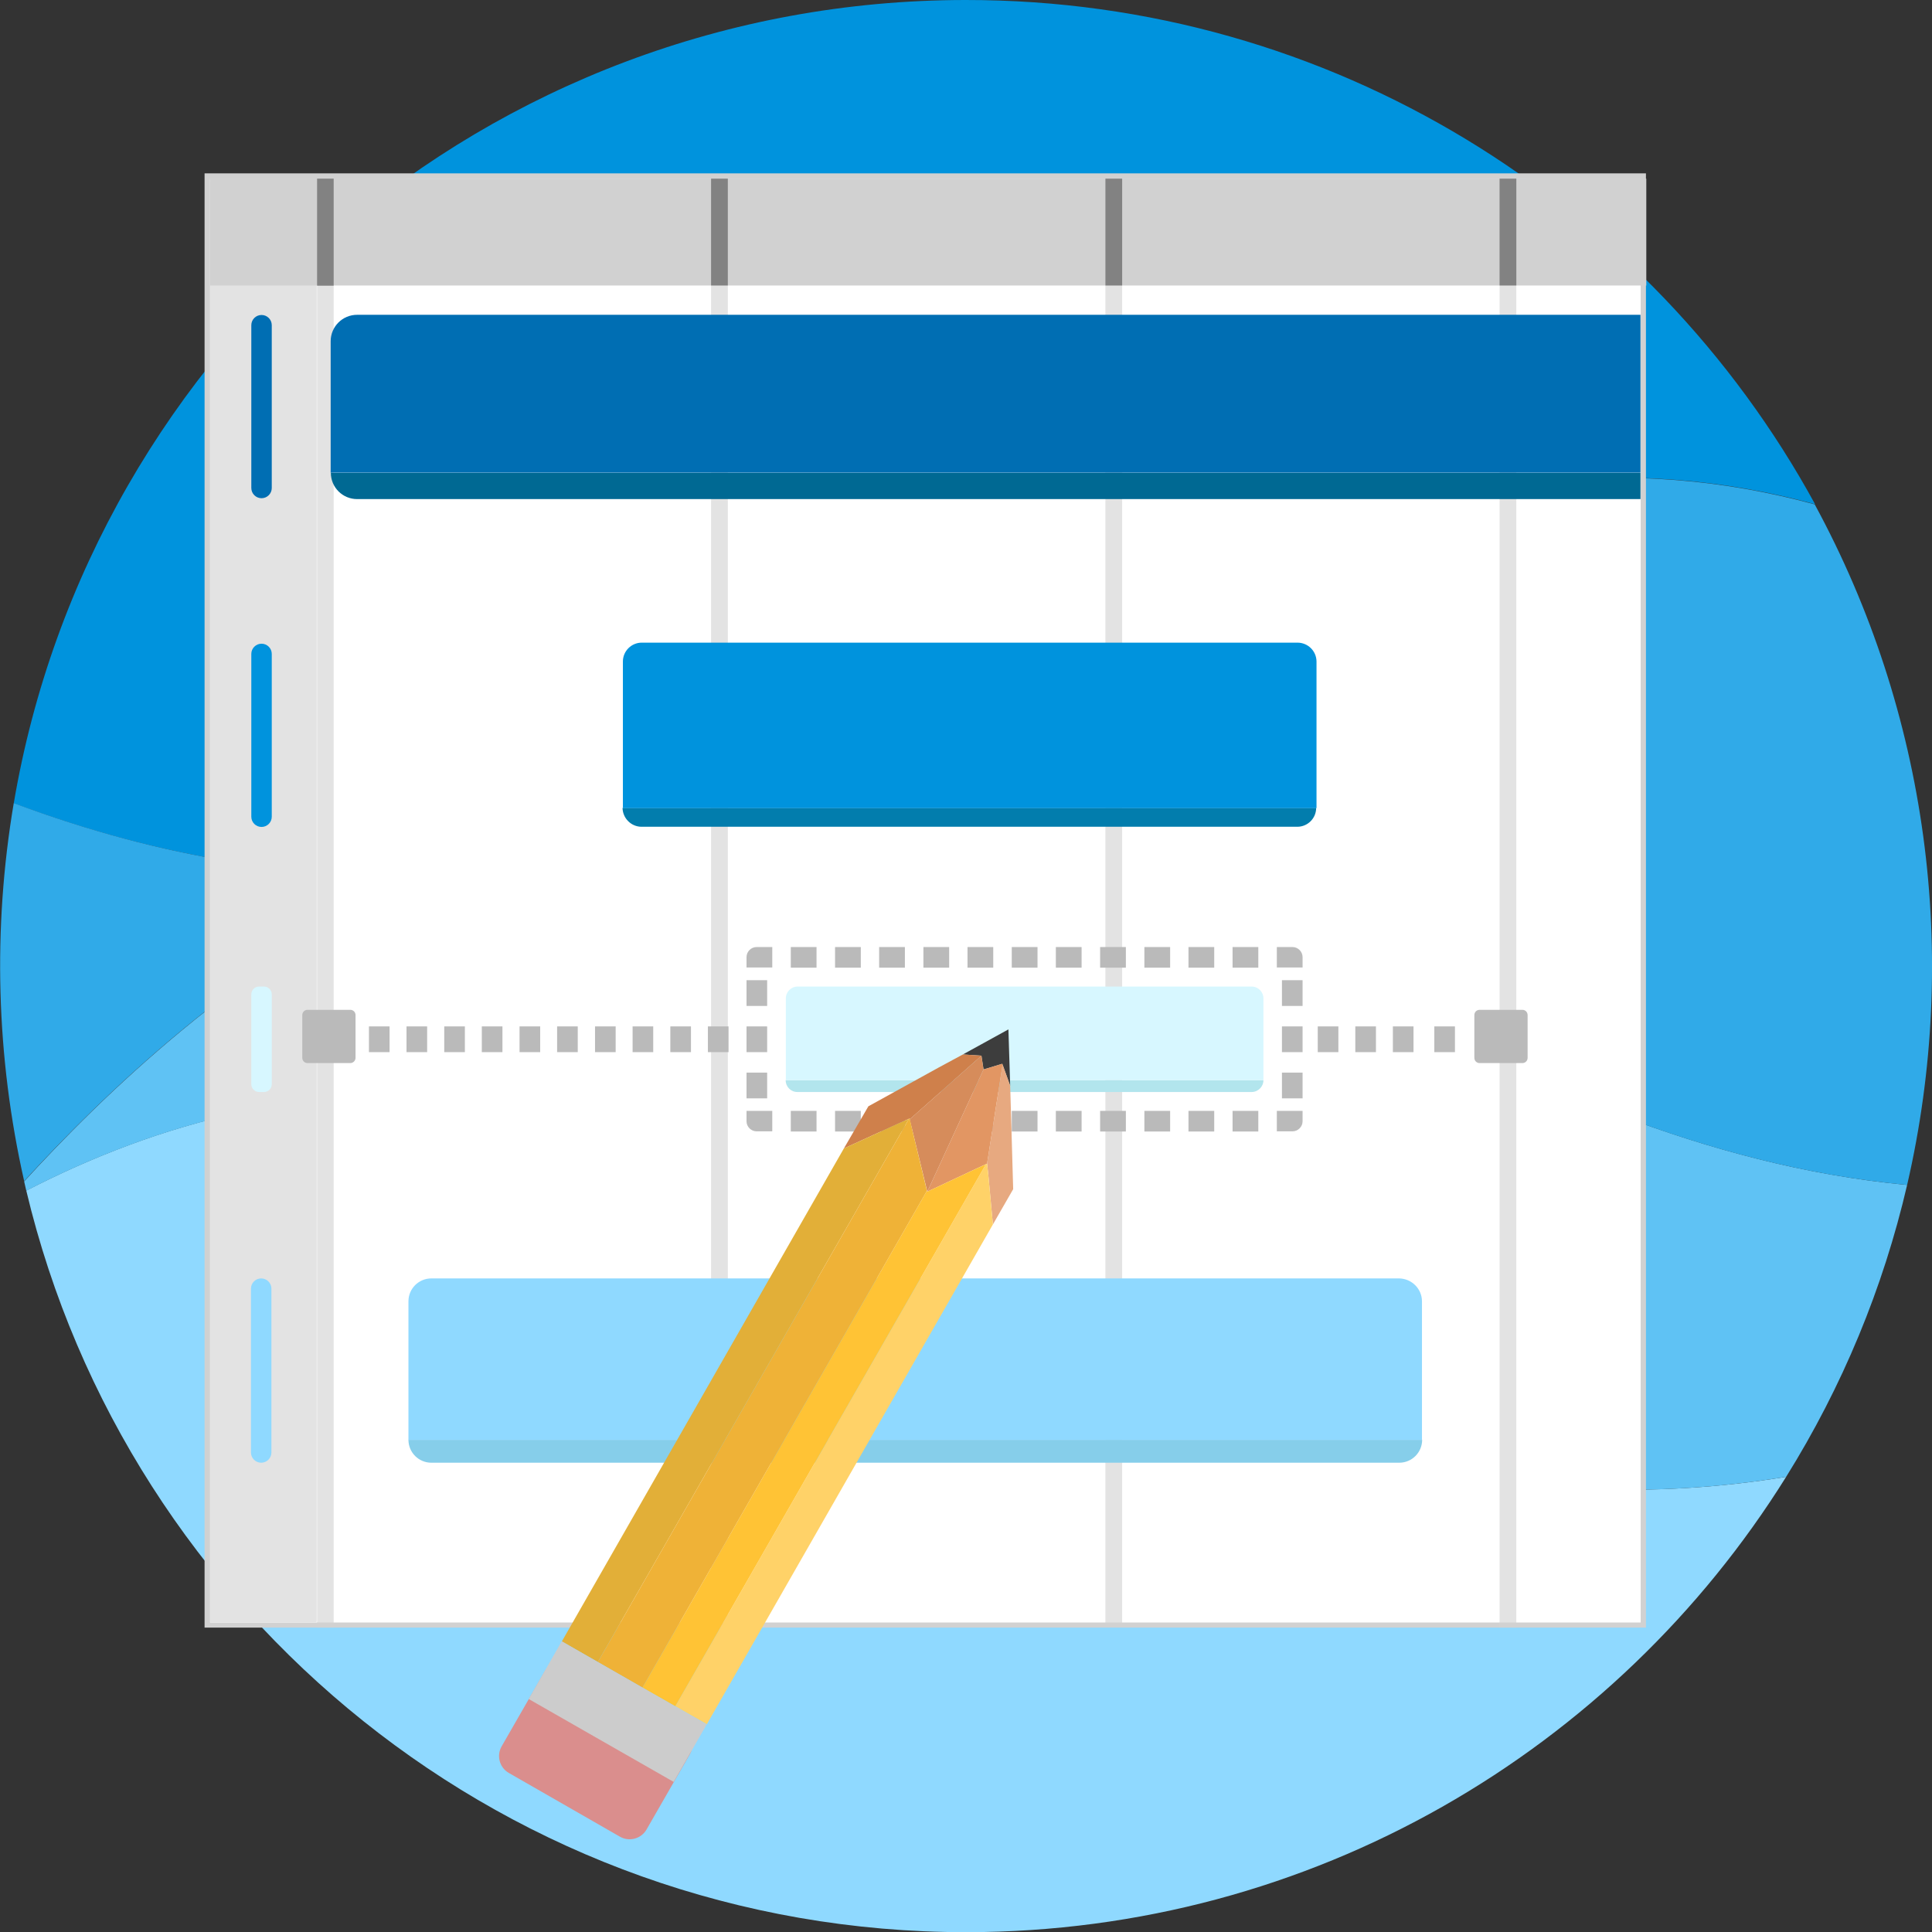 <?xml version="1.0" encoding="utf-8"?>
<!-- Generator: Adobe Illustrator 23.0.4, SVG Export Plug-In . SVG Version: 6.00 Build 0)  -->
<svg version="1.1" id="Layer_1" xmlns="http://www.w3.org/2000/svg" xmlns:xlink="http://www.w3.org/1999/xlink" x="0px" y="0px"
	 viewBox="0 0 1095.5 1095.5" style="enable-background:new 0 0 1095.5 1095.5;" xml:space="preserve">
<rect x="0" y="0" width="1095.5" height="1095.5" fill="#333333" stroke="none"/>
<style type="text/css">
	.st0{fill:#0093DD;}
	.st1{fill:#30AAE8;}
	.st2{fill:#8FD9FF;}
	.st3{fill:#5FC2F4;}
	.st4{fill-rule:evenodd;clip-rule:evenodd;fill:#DA8E8D;}
	.st5{fill:#FFFFFF;}
	.st6{fill:#D1D1D1;}
	.st7{opacity:0.6;fill-rule:evenodd;clip-rule:evenodd;fill:#D1D1D1;enable-background:new    ;}
	.st8{opacity:0.6;fill:#D1D1D1;enable-background:new    ;}
	.st9{fill:#828282;}
	.st10{fill-rule:evenodd;clip-rule:evenodd;fill:#027DAD;}
	.st11{fill-rule:evenodd;clip-rule:evenodd;fill:#0093DD;}
	.st12{fill-rule:evenodd;clip-rule:evenodd;fill:#86CEEA;}
	.st13{fill-rule:evenodd;clip-rule:evenodd;fill:#8FD9FF;}
	.st14{fill:#BABABA;}
	.st15{fill-rule:evenodd;clip-rule:evenodd;fill:#BABABA;}
	.st16{fill-rule:evenodd;clip-rule:evenodd;fill:#B2E5ED;}
	.st17{fill-rule:evenodd;clip-rule:evenodd;fill:#D7F7FF;}
	.st18{fill-rule:evenodd;clip-rule:evenodd;fill:#3D3D3D;}
	.st19{fill-rule:evenodd;clip-rule:evenodd;fill:#E7A980;}
	.st20{fill-rule:evenodd;clip-rule:evenodd;fill:#E29663;}
	.st21{fill-rule:evenodd;clip-rule:evenodd;fill:#D68C5B;}
	.st22{fill-rule:evenodd;clip-rule:evenodd;fill:#CF804B;}
	.st23{fill-rule:evenodd;clip-rule:evenodd;fill:#FFD268;}
	.st24{fill-rule:evenodd;clip-rule:evenodd;fill:#FFC335;}
	.st25{fill-rule:evenodd;clip-rule:evenodd;fill:#E2AF38;}
	.st26{fill-rule:evenodd;clip-rule:evenodd;fill:#EFB237;}
	.st27{fill-rule:evenodd;clip-rule:evenodd;fill:#CCCCCC;}
	.st28{fill:none;}
	.st29{fill-rule:evenodd;clip-rule:evenodd;fill:#006993;}
	.st30{fill-rule:evenodd;clip-rule:evenodd;fill:#006EB3;}
</style>
<g>
	<path class="st0" d="M242,494.8c57.8-27,123.5-45,195-44c151.5-58.8,280.2-157,429-176.5c58.1-7.6,112.8-2.1,163.2,11.6
		C936.1,115.5,755.2-0.2,547.4,0C276.5,0.2,51.6,197.1,7.8,455.5C94,487.6,171.2,498.2,242,494.8z"/>
	<path class="st1" d="M242,494.8c-70.7,3.4-147.9-7.2-234.2-39.4c-12,71.1-10,143.9,5.9,214.3C55.8,623.7,135.8,544.3,242,494.8z"/>
	<path class="st2" d="M275.9,624.6c-98.2-12.7-186.6,12.1-261,50.5c57.4,241.3,274.5,420.7,533.3,420.5
		c196-0.2,368-103.3,464.6-258.2C701.7,888.5,514.2,655.5,275.9,624.6z"/>
	<path class="st3" d="M483,454.2c-15.3-2-30.6-3.1-46-3.3c-71.5-1-137.1,17-195,44c-106.2,49.5-186.2,128.9-228.3,175
		c0.4,1.8,0.8,3.5,1.2,5.3c74.4-38.4,162.8-63.2,261-50.5c238.3,30.9,425.8,263.9,736.9,212.7c31.8-51,55-106.9,68.6-165.5
		C848.5,649.7,683.8,480.2,483,454.2z"/>
	<path class="st1" d="M1029,286c-50.4-13.7-105.1-19.2-163.2-11.6c-148.7,19.5-277.4,117.7-428.9,176.5c15.4,0.2,30.7,1.3,46,3.3
		c200.8,26,365.5,195.6,598.5,217.7C1111.6,541.1,1093,403.9,1029,286z"/>
</g>
<title>Asset 37</title>
<g id="Welcome">
	<g id="Group-46">
		<g id="Group-40">
			<g id="tracing">
				<path class="st4" d="M323.9,943.5l63.2,36.1c5.2,3,7.1,9.7,4.1,15l-24.6,42.8c-3,5.2-9.7,7.1-15,4.1l-63.1-36.2
					c-5.2-3-7.1-9.7-4.1-15l24.6-42.8C312,942.3,318.7,940.6,323.9,943.5z"/>
				<rect x="117.1" y="101.3" class="st5" width="814.8" height="819"/>
				<rect x="119.1" y="101.3" class="st6" width="814.4" height="60.6"/>
				<path class="st7" d="M119.1,919.3V103.6c0-0.2,0.2-0.4,0.4-0.4h59.7c0.2,0,0.4,0.2,0.4,0.4v815.8c0,0.2-0.2,0.4-0.4,0.4h-59.7
					C119.3,919.8,119.1,919.6,119.1,919.3z"/>
				<path id="Shape" class="st6" d="M930.3,101.3v818.7H119.1V101.3H930.3z M933.3,98.3H116v824.6h817.3V98.3z"/>
				<rect x="179.8" y="162" class="st8" width="9.4" height="760.9"/>
				<rect x="179.8" y="101.3" class="st9" width="9.4" height="60.7"/>
				<rect x="403.2" y="161.9" class="st8" width="9.5" height="760.9"/>
				<rect x="403.2" y="101.3" class="st9" width="9.5" height="60.6"/>
				<rect x="626.8" y="161.9" class="st8" width="9.5" height="760.9"/>
				<rect x="626.8" y="101.3" class="st9" width="9.5" height="60.6"/>
				<rect x="850.3" y="161.9" class="st8" width="9.5" height="761"/>
				<rect x="850.3" y="101.3" class="st9" width="9.5" height="60.6"/>
				<path class="st10" d="M363.8,468.8h371.8c5.9,0,10.7-4.8,10.7-10.7H353C353.1,464,357.9,468.8,363.8,468.8z"/>
				<path class="st11" d="M735.7,364.4H363.9c-5.9,0-10.7,4.8-10.7,10.7v83.1h393.3V375C746.4,369.1,741.6,364.4,735.7,364.4z"/>
				<path class="st12" d="M244.6,829.4h548.8c7.2,0,13-5.8,13-13H231.6C231.6,823.6,237.4,829.4,244.6,829.4z"/>
				<path class="st13" d="M793.3,724.9H244.6c-7.2,0-13,5.8-13,13v78.6h574.7v-78.6C806.3,730.8,800.5,725,793.3,724.9z"/>
				<rect x="498.5" y="537" class="st14" width="14.6" height="11.7"/>
				<rect x="473.5" y="537" class="st14" width="14.6" height="11.7"/>
				<rect x="448.4" y="537" class="st14" width="14.6" height="11.7"/>
				<rect x="523.6" y="537" class="st14" width="14.6" height="11.7"/>
				<rect x="573.7" y="537" class="st14" width="14.6" height="11.7"/>
				<rect x="548.6" y="537" class="st14" width="14.6" height="11.7"/>
				<rect x="598.7" y="537" class="st14" width="14.6" height="11.7"/>
				<rect x="698.9" y="537" class="st14" width="14.6" height="11.7"/>
				<rect x="623.8" y="537" class="st14" width="14.6" height="11.7"/>
				<rect x="673.9" y="537" class="st14" width="14.6" height="11.7"/>
				<rect x="648.9" y="537" class="st14" width="14.6" height="11.7"/>
				<path class="st15" d="M432.2,537H429c-3.1,0-5.7,2.6-5.7,5.7v5.9h14.6V537H432.2z"/>
				<path class="st15" d="M729.7,537h3.2c3.1,0,5.7,2.6,5.7,5.7v5.9H724V537H729.7z"/>
				<rect x="423.3" y="555.8" class="st14" width="11.7" height="14.6"/>
				<rect x="726.9" y="555.8" class="st14" width="11.7" height="14.6"/>
				<rect x="498.5" y="629.9" class="st14" width="14.6" height="11.7"/>
				<rect x="473.5" y="629.9" class="st14" width="14.6" height="11.7"/>
				<rect x="448.4" y="629.9" class="st14" width="14.6" height="11.7"/>
				<rect x="523.6" y="629.9" class="st14" width="14.6" height="11.7"/>
				<rect x="573.7" y="629.9" class="st14" width="14.6" height="11.7"/>
				<rect x="548.6" y="629.9" class="st14" width="14.6" height="11.7"/>
				<rect x="598.7" y="629.9" class="st14" width="14.6" height="11.7"/>
				<rect x="698.9" y="629.9" class="st14" width="14.6" height="11.7"/>
				<rect x="623.8" y="629.9" class="st14" width="14.6" height="11.7"/>
				<rect x="673.9" y="629.9" class="st14" width="14.6" height="11.7"/>
				<rect x="648.9" y="629.9" class="st14" width="14.6" height="11.7"/>
				<path class="st15" d="M432.2,641.5H429c-3.1,0-5.7-2.6-5.7-5.7v-5.9h14.6v11.6L432.2,641.5z"/>
				<path class="st15" d="M729.7,641.5h3.2c3.1,0,5.7-2.6,5.7-5.7v-5.9H724v11.6L729.7,641.5z"/>
				<rect x="423.3" y="608.2" class="st14" width="11.7" height="14.6"/>
				<rect x="423.3" y="582" class="st14" width="11.7" height="14.6"/>
				<rect x="726.9" y="608.2" class="st14" width="11.7" height="14.6"/>
				<rect x="726.9" y="582" class="st14" width="11.7" height="14.6"/>
				<rect x="401.4" y="582" class="st14" width="11.7" height="14.6"/>
				<rect x="380.1" y="582" class="st14" width="11.7" height="14.6"/>
				<rect x="358.7" y="582" class="st14" width="11.7" height="14.6"/>
				<rect x="789.8" y="582" class="st14" width="11.7" height="14.6"/>
				<rect x="813.3" y="582" class="st14" width="11.7" height="14.6"/>
				<rect x="768.5" y="582" class="st14" width="11.7" height="14.6"/>
				<rect x="747.2" y="582" class="st14" width="11.7" height="14.6"/>
				<rect x="337.4" y="582" class="st14" width="11.7" height="14.6"/>
				<rect x="315.9" y="582" class="st14" width="11.7" height="14.6"/>
				<rect x="294.6" y="582" class="st14" width="11.7" height="14.6"/>
				<rect x="273.2" y="582" class="st14" width="11.7" height="14.6"/>
				<rect x="251.9" y="582" class="st14" width="11.7" height="14.6"/>
				<rect x="230.5" y="582" class="st14" width="11.7" height="14.6"/>
				<rect x="209.2" y="582" class="st14" width="11.7" height="14.6"/>
				<path class="st15" d="M198.6,602.8h-24.2c-1.7,0-3-1.3-3-3v-24.2c0-1.7,1.3-3,3-3h24.2c1.7,0,3,1.3,3,3v24.2
					C201.6,601.5,200.2,602.8,198.6,602.8z"/>
				<path class="st15" d="M863.2,602.8H839c-1.7,0-3-1.3-3-3v-24.2c0-1.7,1.3-3,3-3h24.2c1.7,0,3,1.3,3,3v24.2
					C866.2,601.5,864.9,602.8,863.2,602.8C863.2,602.8,863.2,602.8,863.2,602.8z"/>
				<path class="st16" d="M452.3,619.2h257.4c3.7,0,6.7-3,6.7-6.7l0,0H445.5C445.5,616.3,448.5,619.3,452.3,619.2
					C452.2,619.2,452.2,619.2,452.3,619.2z"/>
				<path class="st17" d="M709.7,559.4H452.3c-3.7,0-6.7,3-6.7,6.7l0,0v46.4h270.8v-46.4C716.4,562.4,713.4,559.4,709.7,559.4
					L709.7,559.4z"/>
				<polygon class="st18" points="557.7,606.4 568.3,603.2 572.8,615.6 571.8,583.7 546,597.9 556.5,598.6 				"/>
				<polygon class="st19" points="560.4,666.1 563,694.3 574.5,674.3 573.2,629.1 572.8,615.6 568.5,603.6 559.7,659.8 				"/>
				<polygon class="st20" points="553.9,662.5 559.7,659.8 568.5,603.6 568.3,603.2 557.7,606.4 525.8,675.7 				"/>
				<polygon class="st21" points="517.5,641.6 525.8,675.7 525.8,675.7 557.7,606.4 557.7,606.4 556.5,598.6 515.8,634.7 				"/>
				<polygon class="st22" points="509.5,637 515.8,634.2 515.8,634.7 556.5,598.6 556.5,598.6 546,597.9 532.1,605.4 492.4,627.3 
					478.5,651.2 				"/>
				<polygon class="st23" points="400.8,977.7 563,694.3 560.4,666.1 559.7,659.8 559,660.2 382.9,967.5 				"/>
				<polygon class="st24" points="382.9,967.5 559,660.2 553.9,662.5 525.8,675.7 525.6,675.2 364.3,956.9 				"/>
				<polygon class="st25" points="339,942.4 515.4,634.4 509.5,637 478.5,651.2 318.6,930.7 				"/>
				<polygon class="st26" points="364.3,956.9 525.6,675.2 517.5,641.6 515.8,634.2 515.4,634.4 339,942.4 				"/>
				<polygon class="st27" points="299.8,963.4 318.5,930.7 400.7,977.8 382,1010.4 				"/>
				<polygon class="st28" points="187.6,268 187.6,268.1 930,268.1 930,268 				"/>
				<path class="st29" d="M202.5,283h727.7v-14.9H187.6C187.6,276.4,194.3,283,202.5,283z"/>
				<path class="st30" d="M930.2,268v-89.5H202.5c-8.3,0-15,6.7-15,15l0,0v74.6h0.1V268H930.2z"/>
				<path class="st30" d="M148.3,282.5c-3.2,0-5.8-2.6-5.8-5.8v-92.3c0-3.2,2.6-5.8,5.8-5.8s5.8,2.6,5.8,5.8v92.3
					C154.1,279.9,151.5,282.5,148.3,282.5L148.3,282.5z"/>
				<path class="st11" d="M148.3,468.9c-3.2,0-5.8-2.6-5.8-5.8v-92.3c0-3.2,2.6-5.8,5.8-5.8s5.8,2.6,5.8,5.8v92.3
					C154.1,466.3,151.5,468.9,148.3,468.9z"/>
				<path class="st17" d="M149.7,619.2h-2.8c-2.4,0-4.4-2-4.4-4.4v-51c0-2.4,2-4.4,4.4-4.4h2.8c2.4,0,4.4,2,4.4,4.4v51
					C154.1,617.3,152.1,619.2,149.7,619.2z"/>
				<path class="st13" d="M148.1,829.4c-3.2,0-5.8-2.6-5.8-5.8v-92.9c0-3.2,2.6-5.8,5.8-5.8s5.8,2.6,5.8,5.8v92.9
					C153.9,826.8,151.3,829.4,148.1,829.4z"/>
			</g>
		</g>
	</g>
</g>
</svg>
